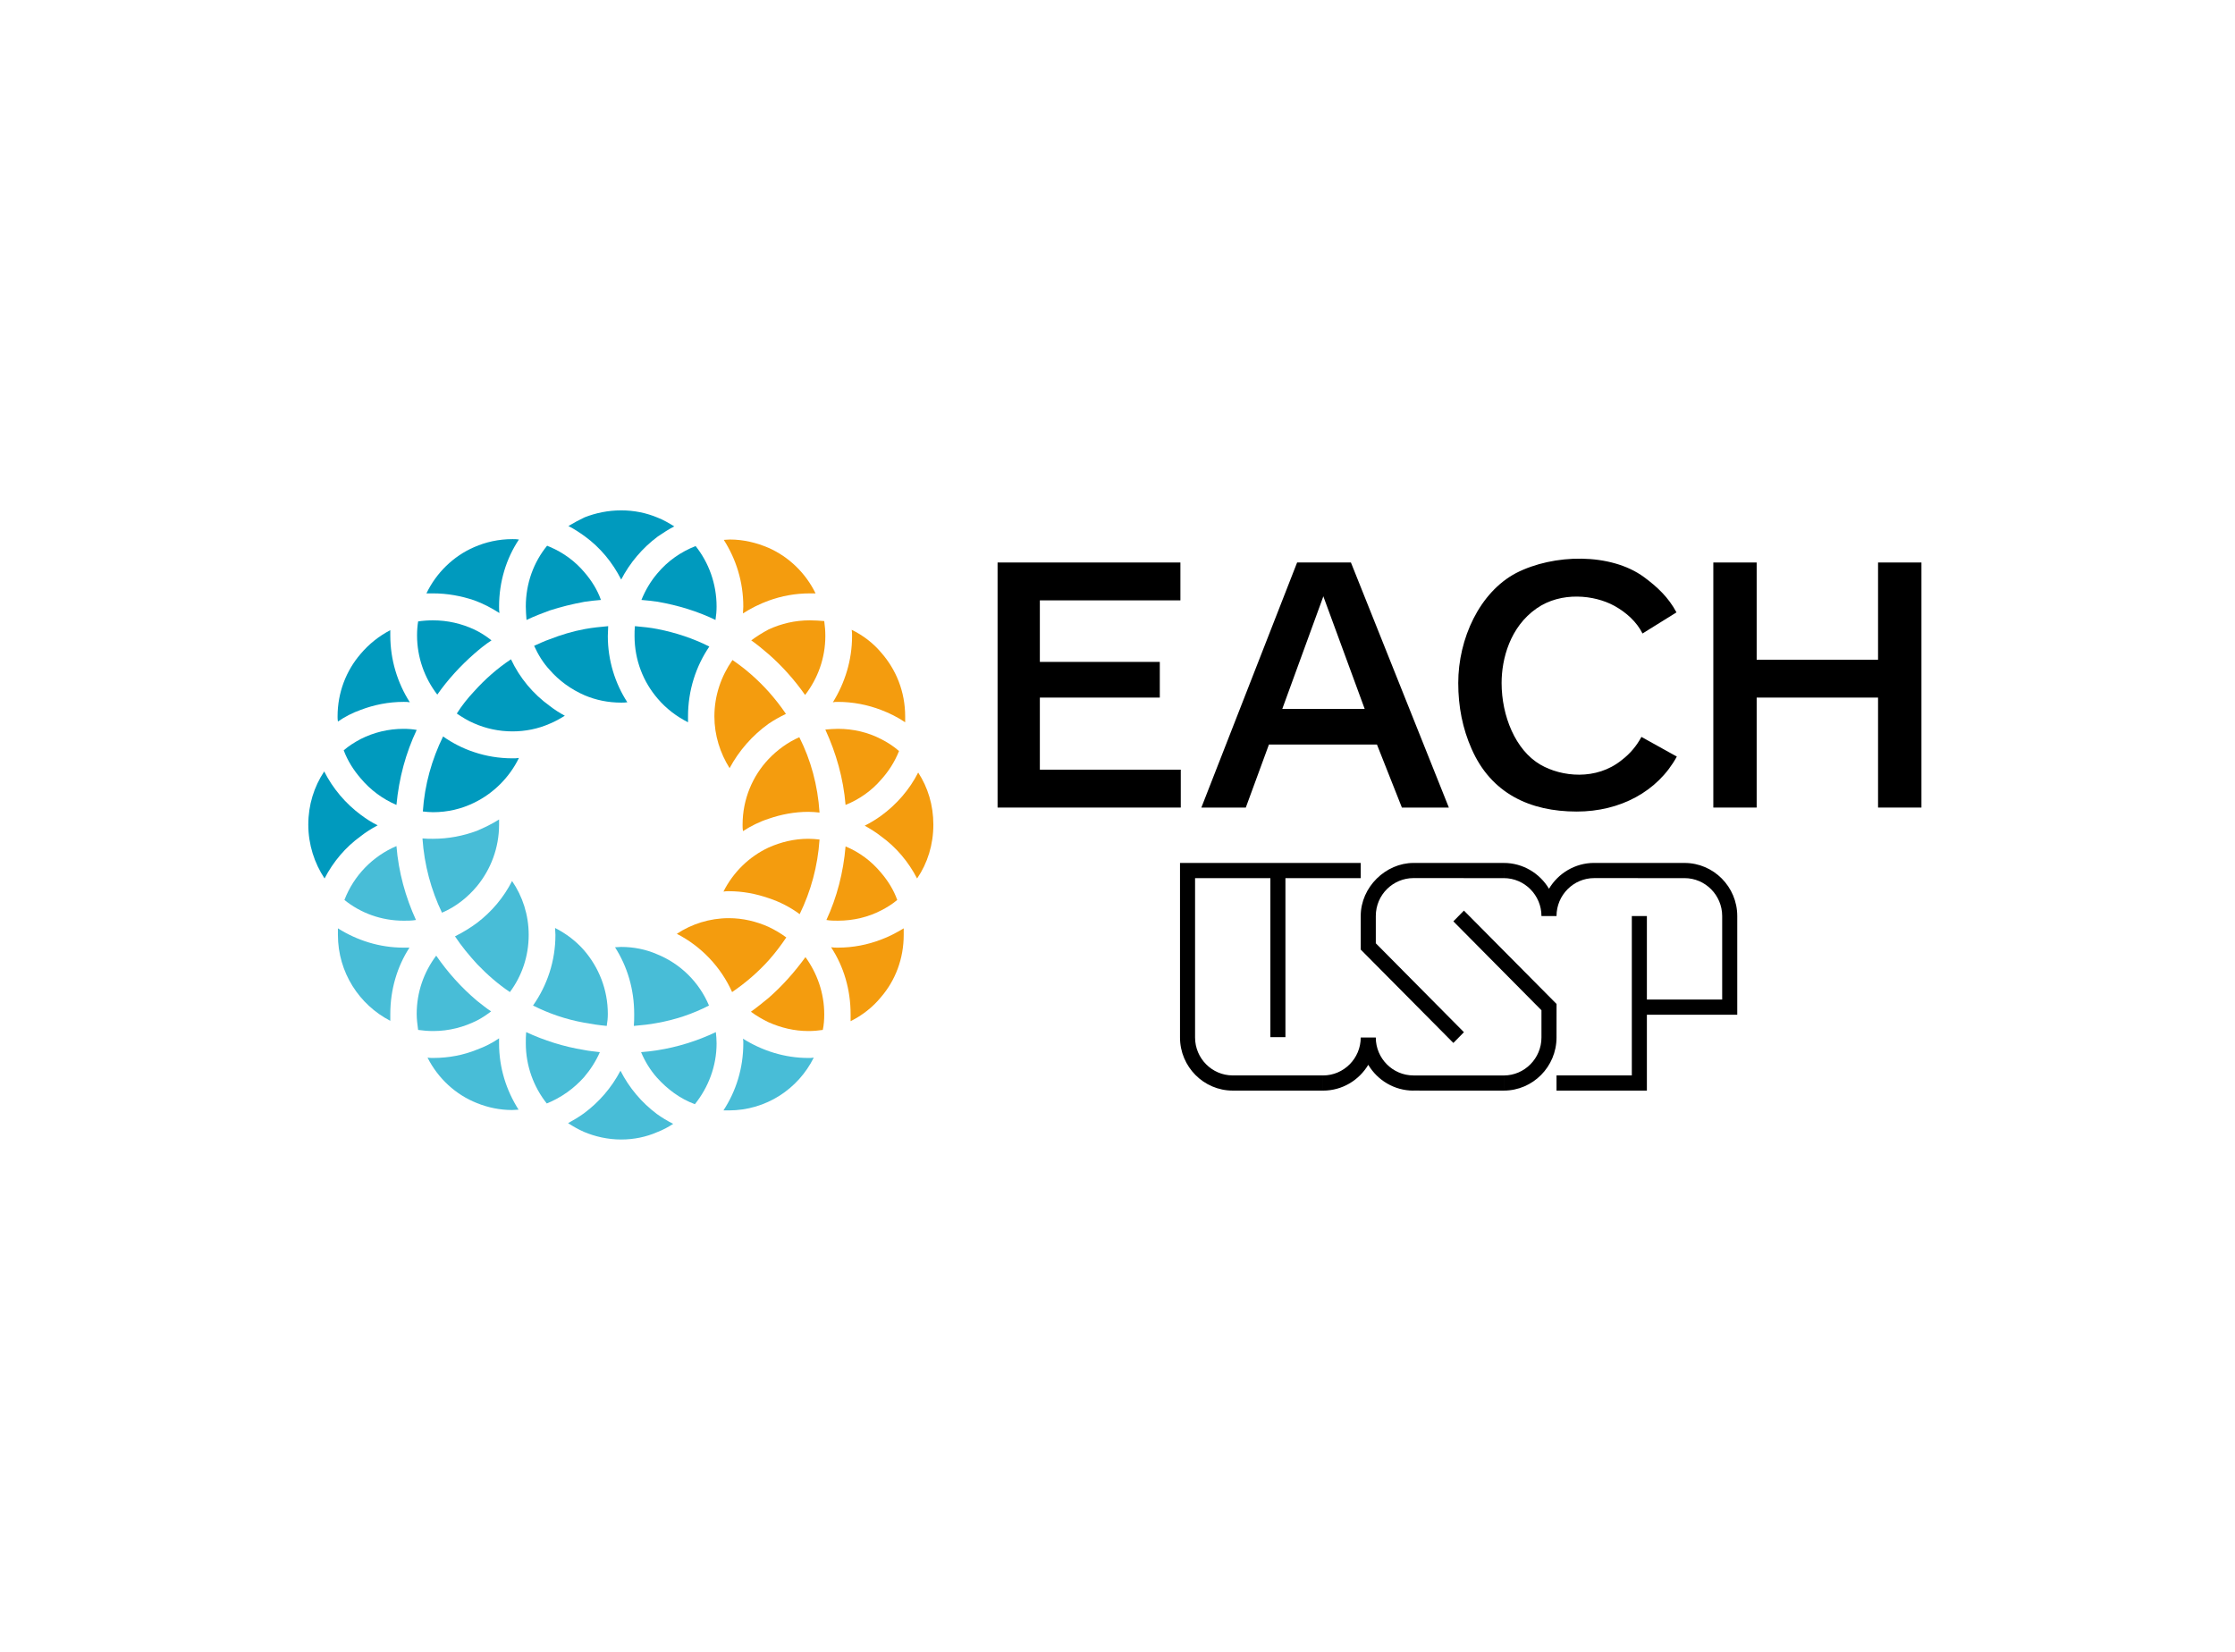 <svg width="368" height="272" viewBox="0 0 368 272" fill="none" xmlns="http://www.w3.org/2000/svg">
<path d="M309.228 92.623V108.632H289.241V92.623H282.104V132.976H289.241V114.867H309.228V132.976H316.372V92.623H309.228Z" fill="black"/>
<path d="M266.995 125.178C262.831 128.539 257.119 127.939 253.612 125.899C249.506 123.501 247.244 117.863 247.244 112.469C247.244 108.514 248.613 103.236 253.015 100.179C257.062 97.361 262.533 97.96 265.806 99.759C267.767 100.838 269.493 102.396 270.445 104.314L276.037 100.838C274.728 98.38 272.884 96.64 270.683 95.022C265.208 91.005 255.813 91.185 249.624 94.363C243.616 97.54 240.105 105.154 240.105 112.469C240.105 116.365 240.82 119.963 242.306 123.32C245.518 130.636 251.886 133.634 259.616 133.634C266.758 133.634 272.945 130.338 276.096 124.581L270.267 121.342C269.493 122.78 268.423 124.098 266.995 125.178Z" fill="black"/>
<path d="M217.916 116.725H211.134L217.916 98.138V98.259L224.698 116.725H217.916ZM217.916 92.623H213.574L197.808 132.976H205.125L208.933 122.6H217.916H226.72L230.826 132.976H238.558L222.435 92.623H217.916Z" fill="black"/>
<path d="M171.215 114.867H190.965V108.992H171.215V98.858H194.358V92.623H164.254V132.976H194.418V126.74H171.215V114.867Z" fill="black"/>
<path fill-rule="evenodd" clip-rule="evenodd" d="M224.049 170.84C224.049 174.28 221.264 177.087 217.85 177.087V179.586C221 179.586 223.768 177.879 225.289 175.336V170.84H224.049ZM226.529 170.84C226.529 174.28 229.314 177.087 232.729 177.087V179.586C229.577 179.586 226.81 177.879 225.289 175.336V170.84H226.529ZM256.286 150.839C256.286 147.398 259.071 144.591 262.486 144.591V142.092C259.335 142.092 256.566 143.799 255.047 146.342V150.839H256.286ZM253.806 150.843H255.047V146.347C253.526 143.803 250.757 142.096 247.606 142.096V144.595C251.022 144.595 253.806 147.402 253.806 150.843ZM253.806 170.837C253.806 174.277 251.022 177.091 247.606 177.091V179.582C252.387 179.582 256.286 175.653 256.286 170.837H253.806ZM283.563 150.843H286.045C286.045 146.026 282.146 142.097 277.364 142.097V144.595C280.778 144.595 283.563 147.402 283.563 150.843ZM196.772 170.837H194.292C194.292 175.653 198.191 179.582 202.971 179.582V177.083C199.556 177.083 196.772 174.277 196.772 170.837ZM232.731 142.097C228.187 142.097 224.042 146.046 224.049 150.84H226.531C226.531 147.289 229.41 144.591 232.73 144.59C232.722 143.401 232.723 143.005 232.731 142.097ZM256.286 177.084V179.585H271.165V167.087H286.045V150.843H283.563V164.588H271.165V150.843H268.685V177.083L256.286 177.084ZM262.486 142.092L277.364 142.097V144.598L262.486 144.591V142.092ZM256.292 165.318L256.286 170.837H253.806V166.354L239.301 151.714L241.04 149.943L256.292 165.318ZM224.049 156.362L239.301 171.737L241.04 169.965L226.531 155.325V150.84H224.049V156.362ZM194.292 142.097H224.049V144.595H211.65V170.783H209.17V144.595H196.772V170.837H194.292V142.097ZM202.971 177.083H217.852V179.585H202.971V177.083ZM232.729 142.098L247.608 142.097V144.598L232.729 144.59V142.098ZM232.729 177.087L247.608 177.096V179.583L232.729 179.579V177.087Z" fill="black"/>
<path d="M126.555 139.557C123.342 141.056 120.722 143.632 119.118 146.813C119.414 146.749 119.711 146.749 120.008 146.749C122.269 146.749 124.471 147.169 126.555 147.891C128.398 148.491 130.124 149.389 131.669 150.527C133.515 146.749 134.644 142.614 134.94 138.239C134.347 138.177 133.753 138.118 133.096 138.118C130.778 138.118 128.576 138.656 126.555 139.557Z" fill="#F49C0E"/>
<path d="M126.554 119.172C127.446 118.572 128.398 118.034 129.408 117.553C128.515 116.233 127.565 115.036 126.554 113.896C124.769 111.917 122.805 110.178 120.604 108.681C118.761 111.318 117.627 114.496 117.627 117.973C117.627 121.092 118.582 124.028 120.129 126.488C121.676 123.609 123.877 121.092 126.554 119.172Z" fill="#F49C0E"/>
<path d="M122.33 101.005C123.638 100.169 125.065 99.448 126.554 98.907C128.694 98.13 130.956 97.709 133.336 97.709H134.286C132.68 94.411 129.942 91.715 126.554 90.215C124.59 89.376 122.447 88.838 120.185 88.838C119.828 88.838 119.532 88.897 119.174 88.897C121.199 92.075 122.386 95.791 122.386 99.867C122.386 100.228 122.33 100.647 122.33 101.005Z" fill="#F49C0E"/>
<path d="M131.61 121.391C129.705 122.229 127.981 123.49 126.554 124.988C123.936 127.746 122.27 131.581 122.27 135.781C122.27 136.138 122.27 136.499 122.33 136.856C123.638 136.018 125.064 135.299 126.554 134.82C128.635 134.1 130.838 133.681 133.096 133.681C133.752 133.681 134.347 133.74 134.94 133.799C134.643 129.304 133.514 125.168 131.61 121.391Z" fill="#F49C0E"/>
<path d="M137.973 115.576C140.472 115.576 142.855 116.057 145.053 116.896C146.481 117.434 147.791 118.095 149.039 118.934V117.974C149.039 113.898 147.552 110.242 145.053 107.421C143.743 105.864 142.078 104.606 140.235 103.705C140.296 104.066 140.296 104.366 140.296 104.726C140.296 108.741 139.106 112.459 137.14 115.638C137.38 115.576 137.676 115.576 137.973 115.576Z" fill="#F49C0E"/>
<path d="M126.554 103.647C125.542 104.184 124.59 104.786 123.696 105.446C124.709 106.166 125.66 106.943 126.554 107.723C128.813 109.702 130.838 111.981 132.562 114.439C134.643 111.74 135.894 108.384 135.894 104.727C135.894 103.885 135.833 103.107 135.713 102.267C134.939 102.208 134.168 102.148 133.336 102.148C130.894 102.148 128.635 102.687 126.554 103.647Z" fill="#F49C0E"/>
<path d="M151.181 127.208C149.754 130.026 147.611 132.484 145.053 134.341C144.221 134.941 143.329 135.482 142.379 135.96C143.329 136.501 144.221 137.039 145.053 137.7C147.553 139.499 149.575 141.897 151.002 144.655C152.726 142.136 153.681 139.077 153.681 135.782C153.681 132.602 152.787 129.666 151.181 127.208Z" fill="#F49C0E"/>
<path d="M145.055 149.928C146.007 149.449 146.957 148.849 147.733 148.19C147.138 146.512 146.186 145.012 145.055 143.692C143.509 141.834 141.544 140.334 139.225 139.376C138.868 143.633 137.797 147.771 136.071 151.489C136.727 151.605 137.32 151.605 137.974 151.605C140.534 151.605 142.973 151.006 145.055 149.928Z" fill="#F49C0E"/>
<path d="M126.554 158.143C127.624 156.941 128.576 155.682 129.467 154.363C128.576 153.704 127.565 153.105 126.554 152.626C124.532 151.725 122.33 151.189 120.007 151.189C116.856 151.189 113.881 152.147 111.442 153.766C115.428 155.803 118.7 159.221 120.543 163.359C122.744 161.859 124.769 160.12 126.554 158.143Z" fill="#F49C0E"/>
<path d="M137.973 156.042C137.619 156.042 137.202 156.042 136.844 155.98C138.927 159.159 140.055 162.938 140.055 167.014V168.153C141.961 167.195 143.687 165.872 145.053 164.195C147.435 161.438 148.799 157.841 148.799 153.942V152.864C147.611 153.582 146.363 154.245 145.053 154.724C142.855 155.563 140.472 156.042 137.973 156.042Z" fill="#F49C0E"/>
<path d="M145.054 128.405C146.303 127.026 147.314 125.467 148.028 123.668C147.137 122.888 146.126 122.229 145.054 121.691C142.973 120.611 140.533 120.011 137.974 120.011C137.26 120.011 136.608 120.073 135.894 120.132C137.677 124.028 138.867 128.165 139.224 132.541C141.483 131.64 143.508 130.202 145.054 128.405Z" fill="#F49C0E"/>
<path d="M126.554 164.317C125.599 165.097 124.649 165.874 123.638 166.597C124.532 167.253 125.542 167.853 126.554 168.333C128.576 169.233 130.778 169.775 133.096 169.775C133.929 169.775 134.702 169.711 135.476 169.592C135.655 168.753 135.714 167.915 135.714 167.015C135.714 163.476 134.526 160.241 132.621 157.603C130.838 160.061 128.814 162.338 126.554 164.317Z" fill="#F49C0E"/>
<path d="M59.388 121.692C58.376 122.23 57.424 122.829 56.594 123.55C57.248 125.287 58.198 126.787 59.388 128.166C60.994 130.084 63.019 131.582 65.276 132.542C65.695 128.105 66.824 123.969 68.611 120.192C67.953 120.073 67.181 120.012 66.466 120.012C63.907 120.012 61.528 120.612 59.388 121.692Z" fill="#009ABE"/>
<path d="M78.068 98.847C79.555 99.387 80.923 100.106 82.231 100.945C82.174 100.587 82.174 100.227 82.174 99.866C82.174 95.79 83.362 91.951 85.443 88.837C85.088 88.775 84.73 88.775 84.375 88.775C82.113 88.775 79.971 89.256 78.068 90.095C74.616 91.593 71.822 94.352 70.214 97.708H71.286C73.666 97.708 75.926 98.129 78.068 98.847Z" fill="#009ABE"/>
<path d="M53.379 127.026C51.712 129.543 50.762 132.541 50.762 135.78C50.762 139.075 51.773 142.134 53.438 144.653C54.867 141.894 56.89 139.496 59.388 137.698C60.22 137.037 61.173 136.437 62.186 135.898C61.173 135.417 60.281 134.821 59.388 134.159C56.89 132.301 54.807 129.844 53.379 127.026Z" fill="#009ABE"/>
<path d="M59.387 116.895C61.589 116.056 63.968 115.575 66.465 115.575C66.823 115.575 67.18 115.575 67.477 115.637C65.454 112.458 64.264 108.681 64.264 104.604V103.764C62.421 104.726 60.756 106.043 59.387 107.662C57.007 110.418 55.583 114.018 55.583 117.973C55.583 118.215 55.583 118.514 55.639 118.812C56.77 118.035 58.019 117.374 59.387 116.895Z" fill="#009ABE"/>
<path d="M90.501 100.526C92.345 99.926 94.308 99.448 96.274 99.088C97.163 98.969 98.057 98.849 98.948 98.79C98.353 97.109 97.403 95.611 96.274 94.292C94.724 92.433 92.76 90.995 90.501 90.035C90.324 89.976 90.203 89.917 90.085 89.855C87.884 92.554 86.576 96.031 86.576 99.867C86.576 100.588 86.635 101.308 86.693 102.086C87.945 101.486 89.191 101.005 90.501 100.526Z" fill="#009ABE"/>
<path d="M102.28 95.431C103.709 92.675 105.791 90.215 108.291 88.357C109.182 87.757 110.073 87.158 111.023 86.68C110.134 86.139 109.24 85.599 108.291 85.239C106.445 84.459 104.42 84.039 102.28 84.039C100.14 84.039 98.115 84.459 96.274 85.179C95.38 85.599 94.487 86.08 93.593 86.618C94.545 87.097 95.437 87.698 96.274 88.298C98.828 90.156 100.853 92.614 102.28 95.431Z" fill="#009ABE"/>
<path d="M114.535 89.916C112.096 90.873 109.956 92.374 108.291 94.352C107.158 95.67 106.266 97.168 105.612 98.789C106.504 98.848 107.397 98.969 108.291 99.087C111.68 99.687 114.833 100.647 117.808 102.085C117.928 101.308 117.987 100.588 117.987 99.867C117.987 96.091 116.677 92.613 114.535 89.916Z" fill="#009ABE"/>
<path d="M78.069 107.663C78.96 106.883 79.913 106.104 80.924 105.445C80.03 104.727 79.08 104.125 78.069 103.647C75.986 102.687 73.723 102.148 71.287 102.148C70.454 102.148 69.623 102.208 68.846 102.326C68.729 103.047 68.668 103.826 68.668 104.606C68.668 108.263 69.919 111.68 72.002 114.378C73.723 111.92 75.807 109.642 78.069 107.663Z" fill="#009ABE"/>
<path d="M100.141 103.105C98.829 103.227 97.582 103.345 96.275 103.586C94.309 103.944 92.345 104.546 90.502 105.265C89.61 105.565 88.775 105.982 87.945 106.343C88.599 107.784 89.431 109.161 90.502 110.301C92.047 112.1 94.072 113.539 96.275 114.498C98.116 115.277 100.141 115.697 102.281 115.697C102.638 115.697 102.935 115.697 103.292 115.638C101.269 112.518 100.08 108.741 100.08 104.726C100.08 104.183 100.141 103.646 100.141 103.105Z" fill="#009ABE"/>
<path d="M104.539 103.105C104.48 103.645 104.48 104.183 104.48 104.726C104.48 108.682 105.91 112.279 108.289 115.038C109.656 116.654 111.382 117.974 113.285 118.933V117.974C113.285 113.657 114.594 109.701 116.794 106.463C114.178 105.146 111.321 104.183 108.289 103.586C107.098 103.345 105.849 103.227 104.539 103.105Z" fill="#009ABE"/>
<path d="M78.069 123.848C76.225 123.248 74.5 122.35 72.952 121.271C71.109 125.047 69.919 129.182 69.623 133.619C70.156 133.68 70.751 133.74 71.287 133.74C73.723 133.74 75.986 133.198 78.069 132.18C81.281 130.621 83.899 127.986 85.444 124.808C85.089 124.869 84.731 124.869 84.376 124.869C82.175 124.869 80.03 124.509 78.069 123.848Z" fill="#009ABE"/>
<path d="M84.136 108.561C81.876 110.06 79.851 111.859 78.069 113.839C76.997 114.978 76.046 116.175 75.214 117.495C76.103 118.095 77.058 118.695 78.069 119.114C79.971 119.953 82.114 120.434 84.375 120.434C86.516 120.434 88.599 120.013 90.502 119.173C91.393 118.813 92.226 118.334 93.001 117.855C92.108 117.374 91.276 116.836 90.502 116.234C87.764 114.258 85.564 111.618 84.136 108.561Z" fill="#009ABE"/>
<path d="M78.544 145.913C80.807 143.154 82.175 139.616 82.175 135.782V134.94C81.042 135.661 79.796 136.26 78.544 136.798C76.282 137.64 73.846 138.119 71.287 138.119C70.751 138.119 70.156 138.119 69.561 138.059C69.857 142.434 70.991 146.57 72.773 150.288C75.036 149.331 76.997 147.771 78.544 145.913Z" fill="#48BDD7"/>
<path d="M78.543 151.966C77.414 152.802 76.225 153.526 74.915 154.182C75.985 155.803 77.233 157.302 78.543 158.739C80.21 160.48 81.995 162.038 83.956 163.358C85.92 160.718 87.051 157.481 87.051 153.942C87.051 150.645 86.04 147.589 84.314 145.071C82.945 147.769 80.984 150.106 78.543 151.966Z" fill="#48BDD7"/>
<path d="M55.639 152.864V153.942C55.639 160.118 59.15 165.455 64.265 168.093V166.955C64.265 162.938 65.398 159.159 67.418 156.043H66.466C62.482 156.043 58.794 154.845 55.639 152.864Z" fill="#48BDD7"/>
<path d="M96.152 168.395C97.404 168.632 98.65 168.813 99.901 168.932C100.019 168.275 100.08 167.616 100.08 166.957C100.08 162.94 98.591 159.283 96.152 156.462C94.845 154.966 93.18 153.705 91.392 152.805C91.392 153.164 91.454 153.527 91.454 153.944C91.454 158.262 90.085 162.279 87.764 165.575C90.382 166.896 93.18 167.853 96.152 168.395Z" fill="#48BDD7"/>
<path d="M104.364 168.931C105.671 168.813 106.92 168.697 108.168 168.452C111.202 167.915 114.059 166.957 116.737 165.575C115.13 161.739 112.037 158.681 108.168 157.122C106.386 156.342 104.364 155.925 102.28 155.925C101.922 155.925 101.565 155.982 101.269 155.982C103.291 159.16 104.421 162.878 104.421 166.957C104.421 167.616 104.421 168.275 104.364 168.931Z" fill="#48BDD7"/>
<path d="M56.71 148.19C59.387 150.349 62.778 151.606 66.466 151.606C67.121 151.606 67.834 151.606 68.49 151.489C66.763 147.711 65.633 143.633 65.276 139.317C61.35 140.995 58.258 144.171 56.71 148.19Z" fill="#48BDD7"/>
<path d="M102.163 176.309C100.674 179.124 98.65 181.466 96.152 183.323C95.32 183.923 94.426 184.458 93.537 184.944C94.37 185.48 95.202 185.959 96.152 186.38C97.996 187.158 100.08 187.637 102.281 187.637C104.364 187.637 106.387 187.217 108.169 186.438C109.123 186.08 110.012 185.601 110.845 185.059C109.895 184.58 109.004 184.044 108.169 183.444C105.671 181.582 103.588 179.124 102.163 176.309Z" fill="#48BDD7"/>
<path d="M133.096 174.209C129.169 174.209 125.482 173.01 122.33 171.031C122.387 171.273 122.387 171.511 122.387 171.811C122.387 175.89 121.199 179.667 119.118 182.845H120.007C126.136 182.845 131.432 179.308 133.99 174.152C133.693 174.209 133.395 174.209 133.096 174.209Z" fill="#48BDD7"/>
<path d="M108.169 172.951C107.336 173.069 106.445 173.19 105.554 173.251C106.207 174.808 107.099 176.247 108.169 177.448C109.894 179.365 111.979 180.923 114.415 181.823C116.618 179.067 117.987 175.588 117.987 171.81C117.987 171.151 117.928 170.551 117.867 169.952C114.833 171.391 111.621 172.41 108.169 172.951Z" fill="#48BDD7"/>
<path d="M82.174 170.974C81.041 171.751 79.851 172.353 78.543 172.831C76.343 173.728 73.902 174.208 71.345 174.208C70.991 174.208 70.689 174.208 70.393 174.152C72.119 177.567 75.035 180.266 78.543 181.645C80.331 182.366 82.292 182.781 84.314 182.781C84.672 182.781 85.029 182.723 85.385 182.723C83.362 179.546 82.174 175.827 82.174 171.81V170.974Z" fill="#48BDD7"/>
<path d="M96.152 177.387C97.224 176.128 98.116 174.749 98.769 173.251C97.878 173.131 96.984 173.069 96.152 172.889C92.82 172.353 89.61 171.331 86.635 169.952C86.576 170.552 86.576 171.152 86.576 171.81C86.576 175.531 87.884 179.003 90.026 181.703C92.403 180.745 94.488 179.245 96.152 177.387Z" fill="#48BDD7"/>
<path d="M78.544 168.036C79.376 167.616 80.15 167.077 80.865 166.538C80.03 165.998 79.317 165.396 78.544 164.796C75.986 162.639 73.723 160.121 71.823 157.362C69.798 160.062 68.611 163.36 68.611 166.957C68.611 167.853 68.728 168.697 68.846 169.593C69.679 169.712 70.511 169.775 71.346 169.775C73.963 169.775 76.403 169.114 78.544 168.036Z" fill="#48BDD7"/>
</svg>
